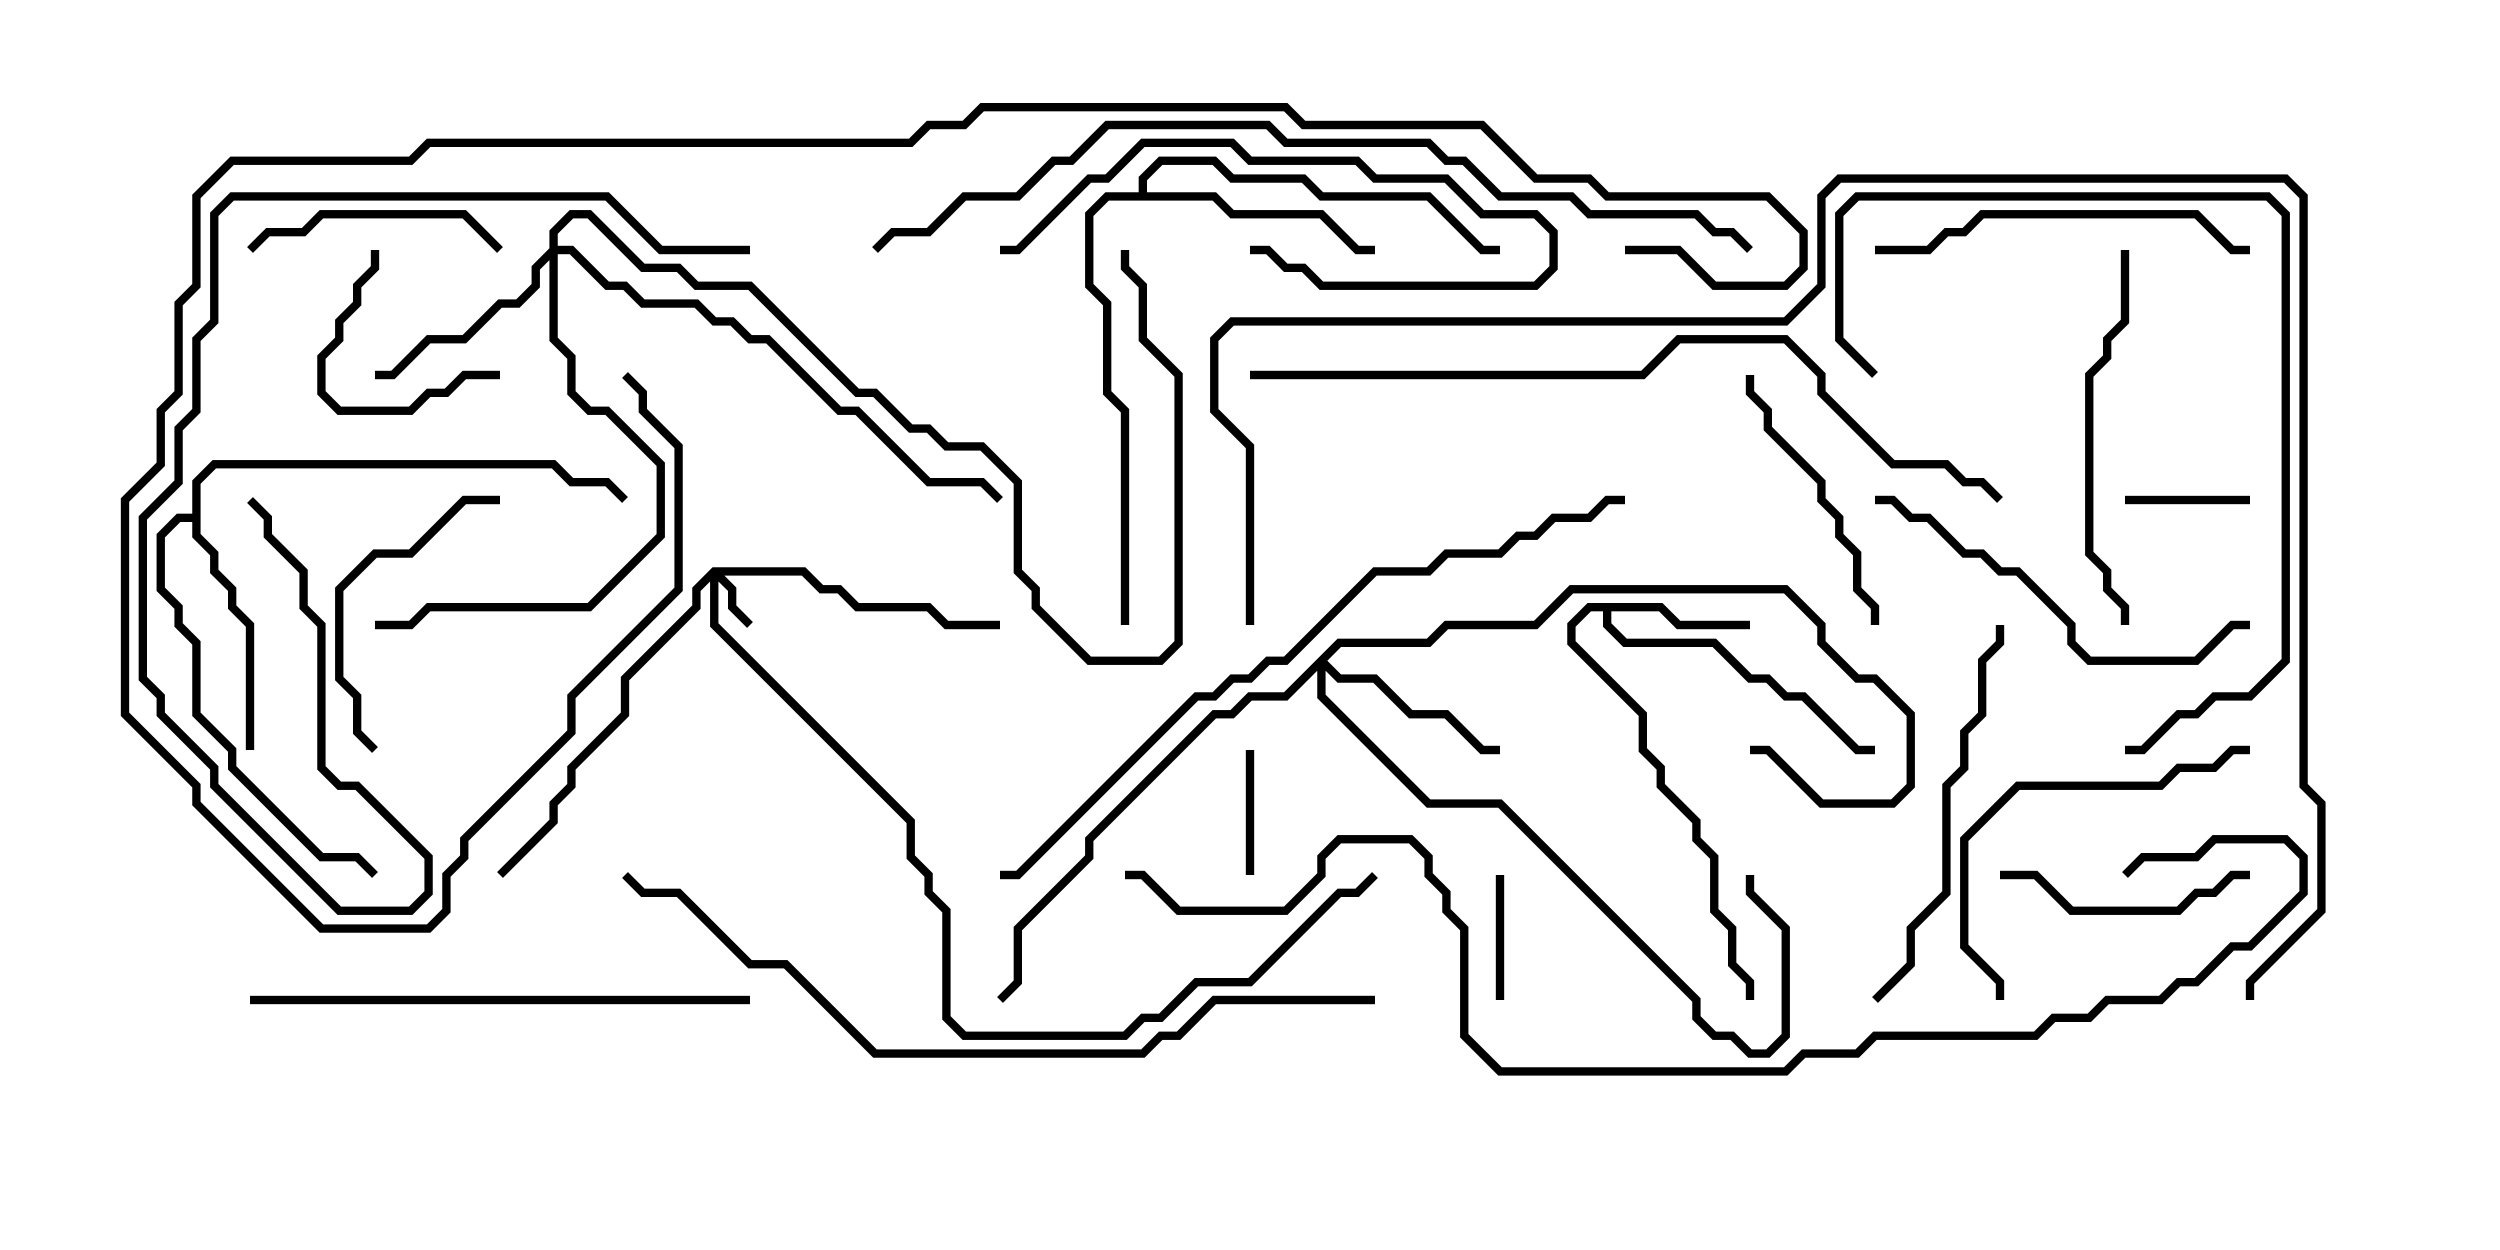 <svg version="1.1" width="30" height="15" xmlns="http://www.w3.org/2000/svg"><path d="M19.949,7.236L20.164,7.45L21,7.45L21,7.55L20.122,7.55L19.908,7.336L19.336,7.336L19.336,7.479L19.521,7.664L20.592,7.664L21.021,8.093L21.235,8.093L21.449,8.307L21.664,8.307L22.306,8.95L22.5,8.95L22.5,9.05L22.265,9.05L21.622,8.407L21.408,8.407L21.194,8.193L20.979,8.193L20.551,7.764L19.479,7.764L19.236,7.521L19.236,7.336L19.092,7.336L18.907,7.521L18.907,7.694L19.764,8.551L19.764,8.979L19.979,9.194L19.979,9.408L20.407,9.836L20.407,10.051L20.621,10.265L20.621,10.908L20.836,11.122L20.836,11.551L21.05,11.765L21.05,12L20.95,12L20.95,11.806L20.736,11.592L20.736,11.164L20.521,10.949L20.521,10.306L20.307,10.092L20.307,9.878L19.879,9.449L19.879,9.235L19.664,9.021L19.664,8.592L18.807,7.735L18.807,7.479L19.051,7.236z" stroke="none"/><path d="M2.307,6.164L2.307,5.765L2.551,5.521L6.664,5.521L6.878,5.736L7.306,5.736L7.535,5.965L7.465,6.035L7.265,5.836L6.836,5.836L6.622,5.621L2.592,5.621L2.407,5.806L2.407,6.408L2.621,6.622L2.621,6.836L2.836,7.051L2.836,7.265L3.05,7.479L3.05,9L2.95,9L2.95,7.521L2.736,7.306L2.736,7.092L2.521,6.878L2.521,6.664L2.307,6.449L2.307,6.264L2.164,6.264L1.979,6.449L1.979,7.051L2.193,7.265L2.193,7.479L2.407,7.694L2.407,8.551L2.836,8.979L2.836,9.194L3.878,10.236L4.306,10.236L4.535,10.465L4.465,10.535L4.265,10.336L3.836,10.336L2.736,9.235L2.736,9.021L2.307,8.592L2.307,7.735L2.093,7.521L2.093,7.306L1.879,7.092L1.879,6.408L2.122,6.164z" stroke="none"/><path d="M13.664,2.307L13.664,2.122L13.908,1.879L14.592,1.879L14.806,2.093L15.664,2.093L15.878,2.307L17.164,2.307L17.806,2.95L18,2.95L18,3.05L17.765,3.05L17.122,2.407L15.836,2.407L15.622,2.193L14.765,2.193L14.551,1.979L13.949,1.979L13.764,2.164L13.764,2.307L14.592,2.307L14.806,2.521L15.878,2.521L16.306,2.95L16.5,2.95L16.5,3.05L16.265,3.05L15.836,2.621L14.765,2.621L14.551,2.407L13.306,2.407L13.121,2.592L13.121,3.408L13.336,3.622L13.336,4.694L13.55,4.908L13.55,7.5L13.45,7.5L13.45,4.949L13.236,4.735L13.236,3.664L13.021,3.449L13.021,2.551L13.265,2.307z" stroke="none"/><path d="M8.551,6.807L9.664,6.807L9.878,7.021L10.092,7.021L10.306,7.236L11.164,7.236L11.378,7.45L12,7.45L12,7.55L11.336,7.55L11.122,7.336L10.265,7.336L10.051,7.121L9.836,7.121L9.622,6.907L8.692,6.907L8.836,7.051L8.836,7.265L9.035,7.465L8.965,7.535L8.736,7.306L8.736,7.092L8.621,6.978L8.621,7.479L10.979,9.836L10.979,10.265L11.193,10.479L11.193,10.694L11.407,10.908L11.407,12.194L11.592,12.379L13.479,12.379L13.694,12.164L13.908,12.164L14.336,11.736L14.979,11.736L16.051,10.664L16.265,10.664L16.465,10.465L16.535,10.535L16.306,10.764L16.092,10.764L15.021,11.836L14.378,11.836L13.949,12.264L13.735,12.264L13.521,12.479L11.551,12.479L11.307,12.235L11.307,10.949L11.093,10.735L11.093,10.521L10.879,10.306L10.879,9.878L8.521,7.521L8.521,6.978L8.407,7.092L8.407,7.306L7.55,8.164L7.55,8.592L6.907,9.235L6.907,9.449L6.693,9.664L6.693,9.878L6.035,10.535L5.965,10.465L6.593,9.836L6.593,9.622L6.807,9.408L6.807,9.194L7.45,8.551L7.45,8.122L8.307,7.265L8.307,7.051z" stroke="none"/><path d="M16.051,7.664L17.122,7.664L17.336,7.45L18.408,7.45L18.836,7.021L21.449,7.021L21.907,7.479L21.907,7.694L22.306,8.093L22.521,8.093L22.979,8.551L22.979,9.449L22.735,9.693L21.836,9.693L21.194,9.05L21,9.05L21,8.95L21.235,8.95L21.878,9.593L22.694,9.593L22.879,9.408L22.879,8.592L22.479,8.193L22.265,8.193L21.807,7.735L21.807,7.521L21.408,7.121L18.878,7.121L18.449,7.55L17.378,7.55L17.164,7.764L16.092,7.764L15.928,7.929L16.092,8.093L16.521,8.093L16.949,8.521L17.378,8.521L17.806,8.95L18,8.95L18,9.05L17.765,9.05L17.336,8.621L16.908,8.621L16.479,8.193L16.051,8.193L15.907,8.049L15.907,8.336L17.164,9.593L18.021,9.593L20.407,11.979L20.407,12.194L20.592,12.379L20.806,12.379L21.021,12.593L21.194,12.593L21.379,12.408L21.379,11.164L20.95,10.735L20.95,10.5L21.05,10.5L21.05,10.694L21.479,11.122L21.479,12.449L21.235,12.693L20.979,12.693L20.765,12.479L20.551,12.479L20.307,12.235L20.307,12.021L17.979,9.693L17.122,9.693L15.807,8.378L15.807,8.049L15.449,8.407L15.021,8.407L14.806,8.621L14.592,8.621L13.121,10.092L13.121,10.306L12.264,11.164L12.264,11.806L12.035,12.035L11.965,11.965L12.164,11.765L12.164,11.122L13.021,10.265L13.021,10.051L14.551,8.521L14.765,8.521L14.979,8.307L15.408,8.307z" stroke="none"/><path d="M6.593,2.979L6.593,2.765L6.836,2.521L7.092,2.521L7.735,3.164L8.164,3.164L8.378,3.379L9.021,3.379L10.306,4.664L10.521,4.664L10.949,5.093L11.164,5.093L11.378,5.307L11.806,5.307L12.264,5.765L12.264,6.836L12.479,7.051L12.479,7.265L13.092,7.879L13.908,7.879L14.093,7.694L14.093,4.521L13.664,4.092L13.664,3.449L13.45,3.235L13.45,3L13.55,3L13.55,3.194L13.764,3.408L13.764,4.051L14.193,4.479L14.193,7.735L13.949,7.979L13.051,7.979L12.379,7.306L12.379,7.092L12.164,6.878L12.164,5.806L11.765,5.407L11.336,5.407L11.122,5.193L10.908,5.193L10.479,4.764L10.265,4.764L8.979,3.479L8.336,3.479L8.122,3.264L7.694,3.264L7.051,2.621L6.878,2.621L6.693,2.806L6.693,2.95L6.878,2.95L7.306,3.379L7.521,3.379L7.735,3.593L8.378,3.593L8.592,3.807L8.806,3.807L9.021,4.021L9.235,4.021L10.092,4.879L10.306,4.879L11.164,5.736L11.806,5.736L12.035,5.965L11.965,6.035L11.765,5.836L11.122,5.836L10.265,4.979L10.051,4.979L9.194,4.121L8.979,4.121L8.765,3.907L8.551,3.907L8.336,3.693L7.694,3.693L7.479,3.479L7.265,3.479L6.836,3.05L6.693,3.05L6.693,4.051L6.907,4.265L6.907,4.694L7.092,4.879L7.306,4.879L7.979,5.551L7.979,6.449L7.092,7.336L5.164,7.336L4.949,7.55L4.5,7.55L4.5,7.45L4.908,7.45L5.122,7.236L7.051,7.236L7.879,6.408L7.879,5.592L7.265,4.979L7.051,4.979L6.807,4.735L6.807,4.306L6.593,4.092L6.593,3.121L6.479,3.235L6.479,3.449L6.235,3.693L6.021,3.693L5.592,4.121L5.164,4.121L4.735,4.55L4.5,4.55L4.5,4.45L4.694,4.45L5.122,4.021L5.551,4.021L5.979,3.593L6.194,3.593L6.379,3.408L6.379,3.194z" stroke="none"/><path d="M27,5.95L27,6.05L25.5,6.05L25.5,5.95z" stroke="none"/><path d="M17.95,10.5L18.05,10.5L18.05,12L17.95,12z" stroke="none"/><path d="M15.05,10.5L14.95,10.5L14.95,9L15.05,9z" stroke="none"/><path d="M6,4.45L6,4.55L5.592,4.55L5.378,4.764L5.164,4.764L4.949,4.979L4.051,4.979L3.807,4.735L3.807,4.265L4.021,4.051L4.021,3.836L4.236,3.622L4.236,3.408L4.45,3.194L4.45,3L4.55,3L4.55,3.235L4.336,3.449L4.336,3.664L4.121,3.878L4.121,4.092L3.907,4.306L3.907,4.694L4.092,4.879L4.908,4.879L5.122,4.664L5.336,4.664L5.551,4.45z" stroke="none"/><path d="M24,10.55L24,10.45L24.449,10.45L24.878,10.879L26.122,10.879L26.336,10.664L26.551,10.664L26.765,10.45L27,10.45L27,10.55L26.806,10.55L26.592,10.764L26.378,10.764L26.164,10.979L24.836,10.979L24.408,10.55z" stroke="none"/><path d="M3.035,3.035L2.965,2.965L3.194,2.736L3.622,2.736L3.836,2.521L5.592,2.521L6.035,2.965L5.965,3.035L5.551,2.621L3.878,2.621L3.664,2.836L3.235,2.836z" stroke="none"/><path d="M15,3.05L15,2.95L15.235,2.95L15.449,3.164L15.664,3.164L15.878,3.379L18.408,3.379L18.593,3.194L18.593,2.806L18.408,2.621L17.765,2.621L17.336,2.193L16.479,2.193L16.265,1.979L14.979,1.979L14.765,1.764L13.735,1.764L13.306,2.193L13.092,2.193L12.235,3.05L12,3.05L12,2.95L12.194,2.95L13.051,2.093L13.265,2.093L13.694,1.664L14.806,1.664L15.021,1.879L16.306,1.879L16.521,2.093L17.378,2.093L17.806,2.521L18.449,2.521L18.693,2.765L18.693,3.235L18.449,3.479L15.836,3.479L15.622,3.264L15.408,3.264L15.194,3.05z" stroke="none"/><path d="M6,5.95L6,6.05L5.592,6.05L4.949,6.693L4.521,6.693L4.121,7.092L4.121,8.122L4.336,8.336L4.336,8.765L4.535,8.965L4.465,9.035L4.236,8.806L4.236,8.378L4.021,8.164L4.021,7.051L4.479,6.593L4.908,6.593L5.551,5.95z" stroke="none"/><path d="M20.95,4.5L21.05,4.5L21.05,4.694L21.264,4.908L21.264,5.122L21.907,5.765L21.907,5.979L22.121,6.194L22.121,6.408L22.336,6.622L22.336,7.051L22.55,7.265L22.55,7.5L22.45,7.5L22.45,7.306L22.236,7.092L22.236,6.664L22.021,6.449L22.021,6.235L21.807,6.021L21.807,5.806L21.164,5.164L21.164,4.949L20.95,4.735z" stroke="none"/><path d="M27,8.95L27,9.05L26.806,9.05L26.592,9.264L26.164,9.264L25.949,9.479L24.235,9.479L23.621,10.092L23.621,11.336L24.05,11.765L24.05,12L23.95,12L23.95,11.806L23.521,11.378L23.521,10.051L24.194,9.379L25.908,9.379L26.122,9.164L26.551,9.164L26.765,8.95z" stroke="none"/><path d="M22.5,3.05L22.5,2.95L23.122,2.95L23.336,2.736L23.551,2.736L23.765,2.521L26.378,2.521L26.806,2.95L27,2.95L27,3.05L26.765,3.05L26.336,2.621L23.806,2.621L23.592,2.836L23.378,2.836L23.164,3.05z" stroke="none"/><path d="M25.45,3L25.55,3L25.55,3.878L25.336,4.092L25.336,4.306L25.121,4.521L25.121,6.622L25.336,6.836L25.336,7.051L25.55,7.265L25.55,7.5L25.45,7.5L25.45,7.306L25.236,7.092L25.236,6.878L25.021,6.664L25.021,4.479L25.236,4.265L25.236,4.051L25.45,3.836z" stroke="none"/><path d="M22.5,6.05L22.5,5.95L22.735,5.95L22.949,6.164L23.164,6.164L23.592,6.593L23.806,6.593L24.021,6.807L24.235,6.807L24.907,7.479L24.907,7.694L25.092,7.879L26.336,7.879L26.765,7.45L27,7.45L27,7.55L26.806,7.55L26.378,7.979L25.051,7.979L24.807,7.735L24.807,7.521L24.194,6.907L23.979,6.907L23.765,6.693L23.551,6.693L23.122,6.264L22.908,6.264L22.694,6.05z" stroke="none"/><path d="M22.535,12.035L22.465,11.965L22.879,11.551L22.879,11.122L23.307,10.694L23.307,9.408L23.521,9.194L23.521,8.765L23.736,8.551L23.736,7.908L23.95,7.694L23.95,7.5L24.05,7.5L24.05,7.735L23.836,7.949L23.836,8.592L23.621,8.806L23.621,9.235L23.407,9.449L23.407,10.735L22.979,11.164L22.979,11.592z" stroke="none"/><path d="M22.535,4.465L22.465,4.535L22.021,4.092L22.021,2.551L22.265,2.307L27.235,2.307L27.479,2.551L27.479,7.949L27.021,8.407L26.592,8.407L26.378,8.621L26.164,8.621L25.735,9.05L25.5,9.05L25.5,8.95L25.694,8.95L26.122,8.521L26.336,8.521L26.551,8.307L26.979,8.307L27.379,7.908L27.379,2.592L27.194,2.407L22.306,2.407L22.121,2.592L22.121,4.051z" stroke="none"/><path d="M9,11.95L9,12.05L3,12.05L3,11.95z" stroke="none"/><path d="M9,2.95L9,3.05L7.908,3.05L7.265,2.407L2.806,2.407L2.621,2.592L2.621,3.878L2.407,4.092L2.407,4.949L2.193,5.164L2.193,5.806L1.764,6.235L1.764,8.122L1.979,8.336L1.979,8.551L2.621,9.194L2.621,9.408L4.092,10.879L4.908,10.879L5.093,10.694L5.093,10.306L4.265,9.479L4.051,9.479L3.807,9.235L3.807,7.521L3.593,7.306L3.593,6.878L3.164,6.449L3.164,6.235L2.965,6.035L3.035,5.965L3.264,6.194L3.264,6.408L3.693,6.836L3.693,7.265L3.907,7.479L3.907,9.194L4.092,9.379L4.306,9.379L5.193,10.265L5.193,10.735L4.949,10.979L4.051,10.979L2.521,9.449L2.521,9.235L1.879,8.592L1.879,8.378L1.664,8.164L1.664,6.194L2.093,5.765L2.093,5.122L2.307,4.908L2.307,4.051L2.521,3.836L2.521,2.551L2.765,2.307L7.306,2.307L7.949,2.95z" stroke="none"/><path d="M19.5,5.95L19.5,6.05L19.306,6.05L19.092,6.264L18.664,6.264L18.449,6.479L18.235,6.479L18.021,6.693L17.378,6.693L17.164,6.907L16.521,6.907L15.449,7.979L15.235,7.979L15.021,8.193L14.806,8.193L14.592,8.407L14.378,8.407L12.235,10.55L12,10.55L12,10.45L12.194,10.45L14.336,8.307L14.551,8.307L14.765,8.093L14.979,8.093L15.194,7.879L15.408,7.879L16.479,6.807L17.122,6.807L17.336,6.593L17.979,6.593L18.194,6.379L18.408,6.379L18.622,6.164L19.051,6.164L19.265,5.95z" stroke="none"/><path d="M15,4.55L15,4.45L19.694,4.45L20.122,4.021L21.449,4.021L21.907,4.479L21.907,4.694L22.735,5.521L23.378,5.521L23.592,5.736L23.806,5.736L24.035,5.965L23.965,6.035L23.765,5.836L23.551,5.836L23.336,5.621L22.694,5.621L21.807,4.735L21.807,4.521L21.408,4.121L20.164,4.121L19.735,4.55z" stroke="none"/><path d="M16.5,11.95L16.5,12.05L14.592,12.05L14.164,12.479L13.949,12.479L13.735,12.693L10.479,12.693L9.408,11.621L8.979,11.621L8.122,10.764L7.694,10.764L7.465,10.535L7.535,10.465L7.735,10.664L8.164,10.664L9.021,11.521L9.449,11.521L10.521,12.593L13.694,12.593L13.908,12.379L14.122,12.379L14.551,11.95z" stroke="none"/><path d="M21.035,2.965L20.965,3.035L20.765,2.836L20.551,2.836L20.336,2.621L19.051,2.621L18.836,2.407L17.979,2.407L17.551,1.979L17.336,1.979L17.122,1.764L15.408,1.764L15.194,1.55L13.306,1.55L12.878,1.979L12.664,1.979L12.235,2.407L11.592,2.407L11.164,2.836L10.735,2.836L10.535,3.035L10.465,2.965L10.694,2.736L11.122,2.736L11.551,2.307L12.194,2.307L12.622,1.879L12.836,1.879L13.265,1.45L15.235,1.45L15.449,1.664L17.164,1.664L17.378,1.879L17.592,1.879L18.021,2.307L18.878,2.307L19.092,2.521L20.378,2.521L20.592,2.736L20.806,2.736z" stroke="none"/><path d="M25.535,10.535L25.465,10.465L25.694,10.236L26.336,10.236L26.551,10.021L27.449,10.021L27.693,10.265L27.693,10.735L27.021,11.407L26.806,11.407L26.378,11.836L26.164,11.836L25.949,12.05L25.306,12.05L25.092,12.264L24.664,12.264L24.449,12.479L22.521,12.479L22.306,12.693L21.664,12.693L21.449,12.907L17.979,12.907L17.521,12.449L17.521,11.164L17.307,10.949L17.307,10.735L17.093,10.521L17.093,10.306L16.908,10.121L16.092,10.121L15.907,10.306L15.907,10.521L15.449,10.979L14.122,10.979L13.694,10.55L13.5,10.55L13.5,10.45L13.735,10.45L14.164,10.879L15.408,10.879L15.807,10.479L15.807,10.265L16.051,10.021L16.949,10.021L17.193,10.265L17.193,10.479L17.407,10.694L17.407,10.908L17.621,11.122L17.621,12.408L18.021,12.807L21.408,12.807L21.622,12.593L22.265,12.593L22.479,12.379L24.408,12.379L24.622,12.164L25.051,12.164L25.265,11.95L25.908,11.95L26.122,11.736L26.336,11.736L26.765,11.307L26.979,11.307L27.593,10.694L27.593,10.306L27.408,10.121L26.592,10.121L26.378,10.336L25.735,10.336z" stroke="none"/><path d="M19.5,3.05L19.5,2.95L20.164,2.95L20.592,3.379L21.408,3.379L21.593,3.194L21.593,2.806L21.194,2.407L19.265,2.407L19.051,2.193L18.408,2.193L17.765,1.55L15.622,1.55L15.408,1.336L11.806,1.336L11.592,1.55L11.164,1.55L10.949,1.764L5.164,1.764L4.949,1.979L2.806,1.979L2.407,2.378L2.407,3.449L2.193,3.664L2.193,4.735L1.979,4.949L1.979,5.592L1.55,6.021L1.55,8.551L2.407,9.408L2.407,9.622L3.878,11.093L5.122,11.093L5.307,10.908L5.307,10.479L5.521,10.265L5.521,10.051L6.807,8.765L6.807,8.336L8.093,7.051L8.093,5.378L7.664,4.949L7.664,4.735L7.465,4.535L7.535,4.465L7.764,4.694L7.764,4.908L8.193,5.336L8.193,7.092L6.907,8.378L6.907,8.806L5.621,10.092L5.621,10.306L5.407,10.521L5.407,10.949L5.164,11.193L3.836,11.193L2.307,9.664L2.307,9.449L1.45,8.592L1.45,5.979L1.879,5.551L1.879,4.908L2.093,4.694L2.093,3.622L2.307,3.408L2.307,2.336L2.765,1.879L4.908,1.879L5.122,1.664L10.908,1.664L11.122,1.45L11.551,1.45L11.765,1.236L15.449,1.236L15.664,1.45L17.806,1.45L18.449,2.093L19.092,2.093L19.306,2.307L21.235,2.307L21.693,2.765L21.693,3.235L21.449,3.479L20.551,3.479L20.122,3.05z" stroke="none"/><path d="M15.05,7.5L14.95,7.5L14.95,5.378L14.521,4.949L14.521,4.051L14.765,3.807L21.408,3.807L21.807,3.408L21.807,2.336L22.051,2.093L27.449,2.093L27.693,2.336L27.693,9.408L27.907,9.622L27.907,10.949L27.05,11.806L27.05,12L26.95,12L26.95,11.765L27.807,10.908L27.807,9.664L27.593,9.449L27.593,2.378L27.408,2.193L22.092,2.193L21.907,2.378L21.907,3.449L21.449,3.907L14.806,3.907L14.621,4.092L14.621,4.908L15.05,5.336z" stroke="none"/></svg>